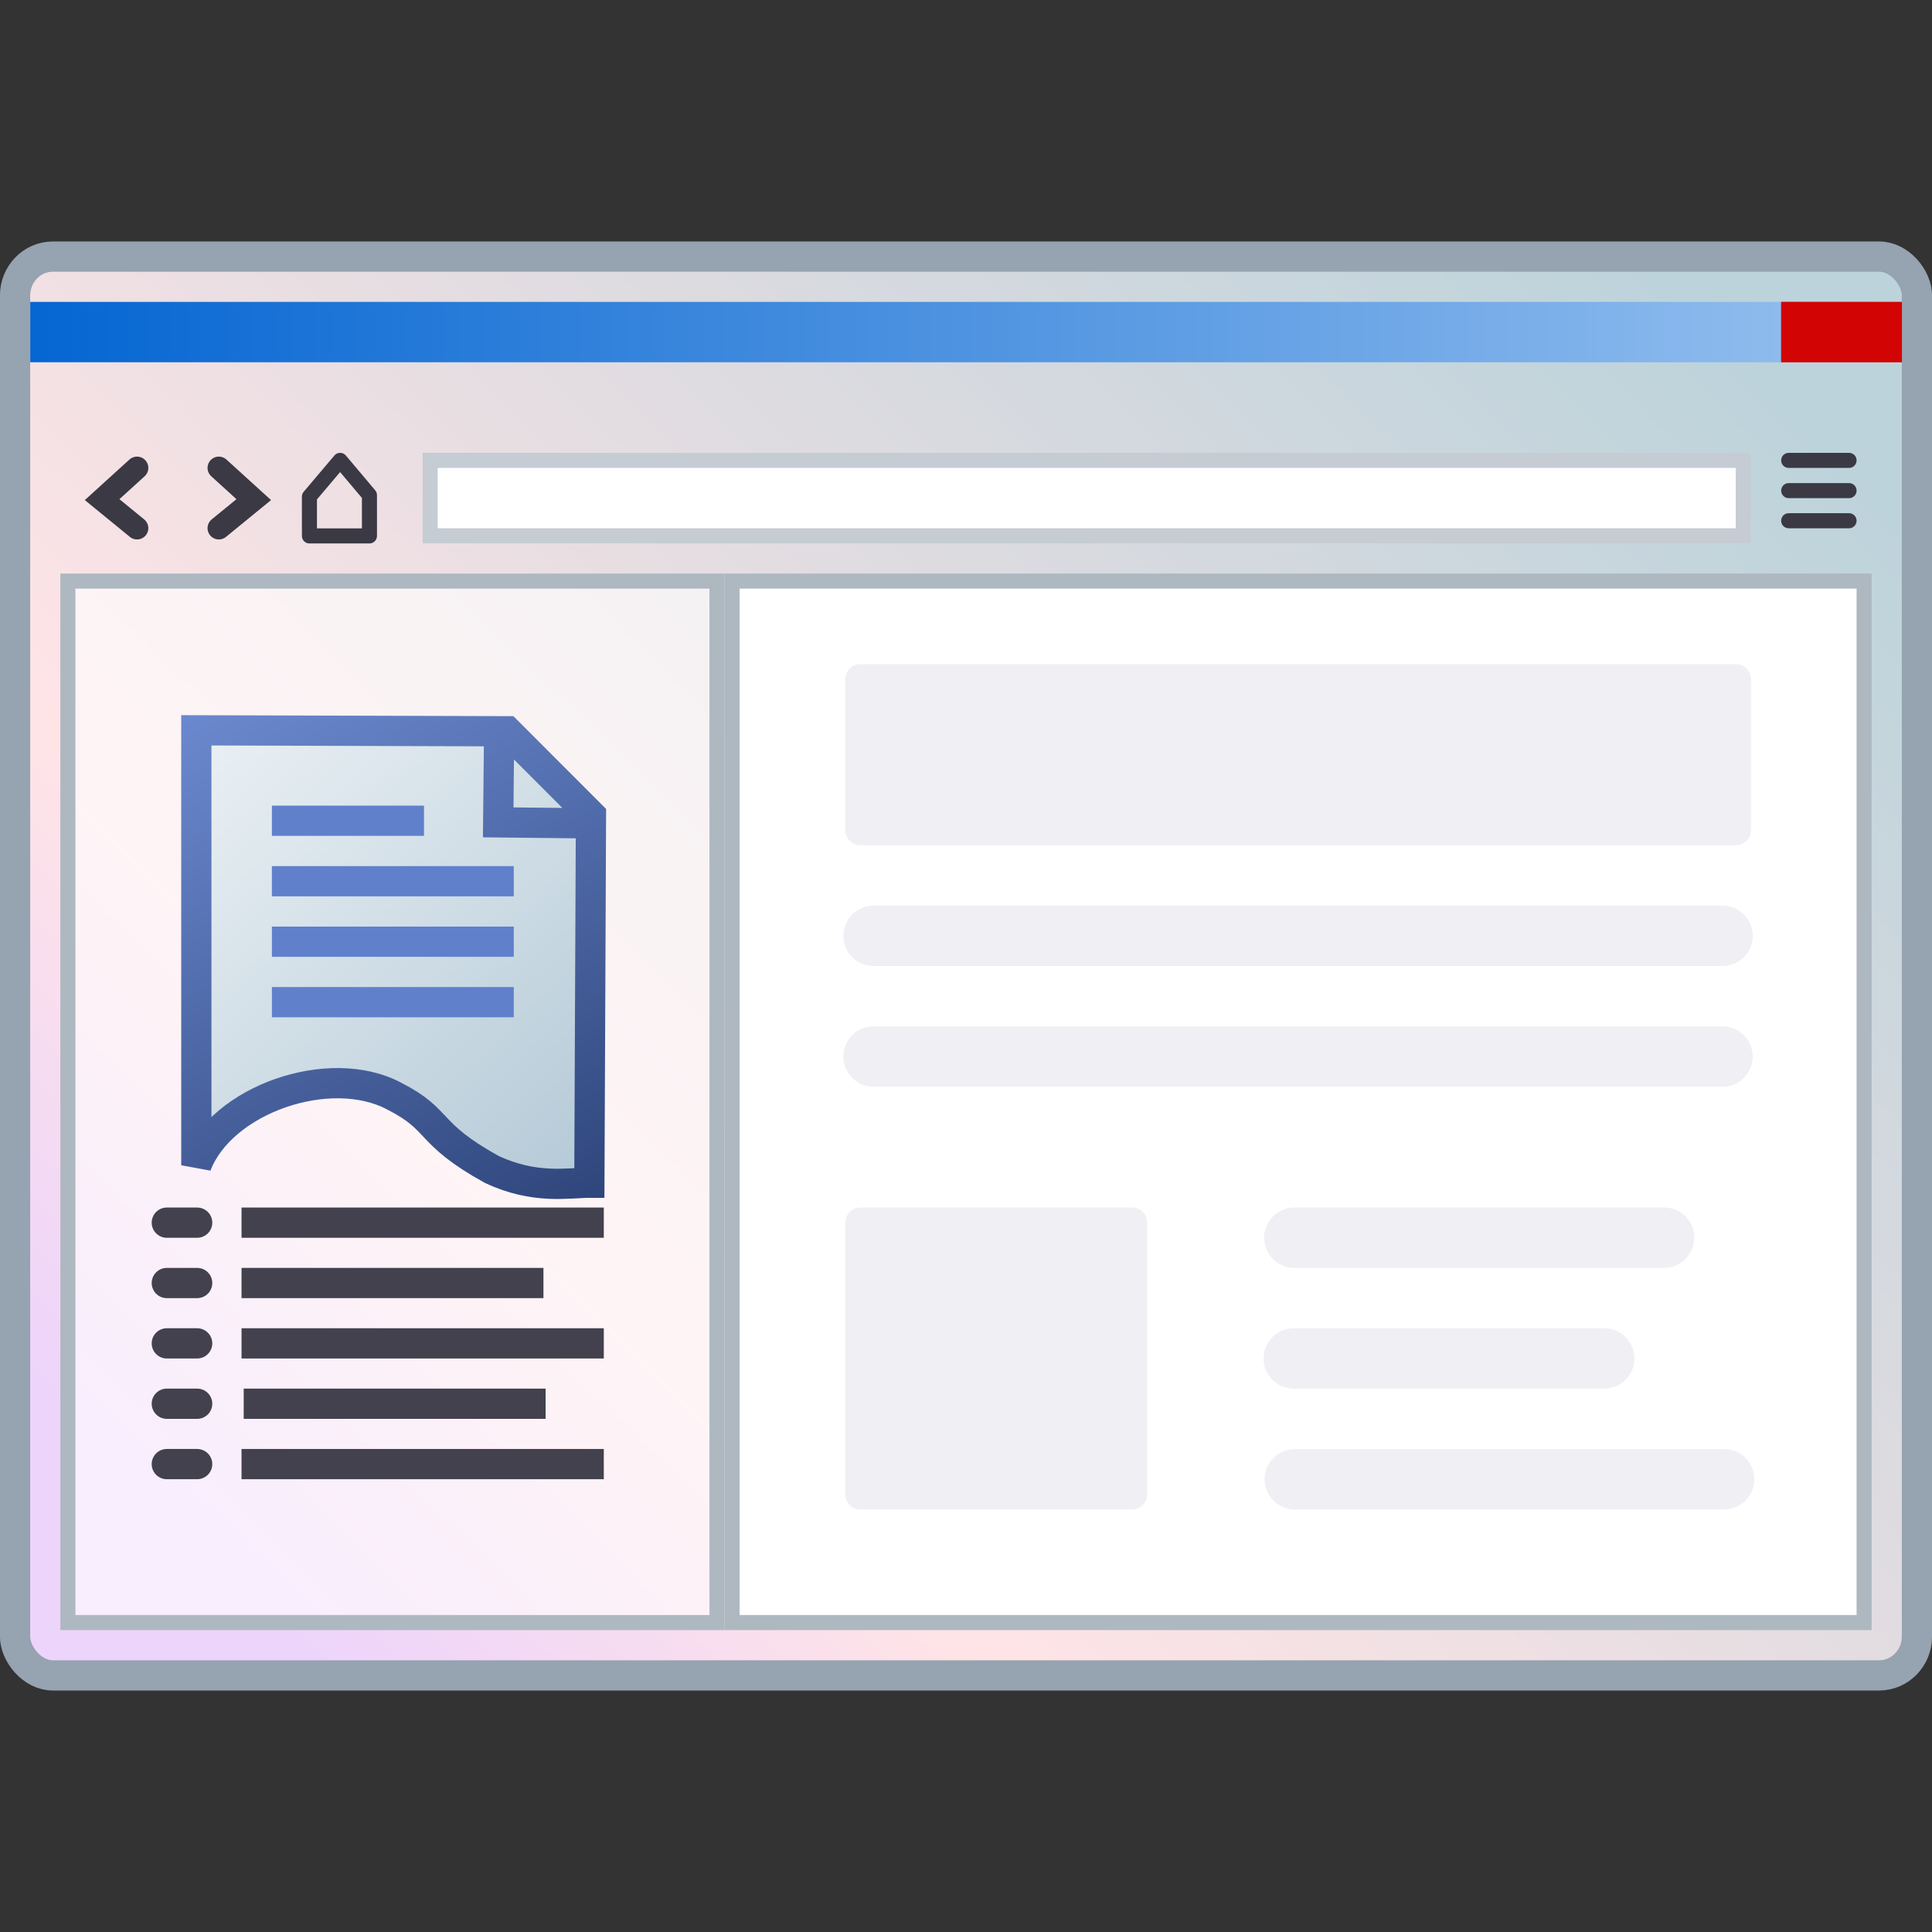 <?xml version="1.0" encoding="UTF-8"?>
<svg width="64" height="64" version="1.1" viewBox="0 0 16.933 16.933" xml:space="preserve" xmlns="http://www.w3.org/2000/svg" xmlns:xlink="http://www.w3.org/1999/xlink"><rect x="0" y="0" width="16.933" height="16.933" fill="#333333" stroke="none"/><defs><linearGradient id="linearGradient3230" x1=".326" x2="17.307" y1="1004.4" y2="1022.6" gradientTransform="matrix(.977 0 0 .97 .064 62.014)" gradientUnits="userSpaceOnUse"><stop stop-color="#eef3f6" offset="0"/><stop stop-color="#abc3d2" offset="1"/></linearGradient><linearGradient id="linearGradient3232" x1=".326" x2="12.67" y1="1004.4" y2="1028.3" gradientTransform="matrix(.977 0 0 .97 .064 62.014)" gradientUnits="userSpaceOnUse"><stop stop-color="#6c8ad0" offset="0"/><stop stop-color="#203567" offset="1"/></linearGradient><linearGradient id="linearGradient6" x1="14.509" x2="2.652" y1="2.494" y2="14.522" gradientUnits="userSpaceOnUse"><stop stop-color="#bdd3db" offset="0"/><stop stop-color="#ffe4e6" offset=".748"/><stop stop-color="#edd4fb" offset="1"/></linearGradient><linearGradient id="linearGradient5" x1=".265" x2="16.669" y1="2.91" y2="2.91" gradientTransform="matrix(1 0 0 2 -.132 -2.91)" gradientUnits="userSpaceOnUse"><stop stop-color="#0465d2" offset="0"/><stop stop-color="#96c0ef" offset="1"/></linearGradient></defs><g><rect x=".132" y="2.249" width="16.669" height="12.435" rx=".331" ry=".341" fill="url(#linearGradient6)" stroke="#96a3b1" stroke-linecap="round" stroke-width=".265"/><rect x=".265" y="2.646" width="16.14" height=".529" fill="url(#linearGradient5)"/><g stroke-linecap="square"><rect x="15.743" y="2.778" width=".794" height=".265" fill="#d20404" stroke="#d20404" stroke-width=".265"/><rect x="6.416" y="5.093" width="9.922" height="9.128" fill="#fff" stroke="#aeb8c1" stroke-width=".132"/><rect x="3.77" y="4.035" width="11.509" height=".661" fill="#fff" stroke="#c5ccd3" stroke-width=".132"/></g></g><g><path d="m1.201 4.101-0.306 0.278 0.306 0.25" fill="none" stroke="#3a3944" stroke-linecap="round" stroke-width=".198"/><path d="m1.918 4.101 0.306 0.278-0.306 0.25" fill="none" stroke="#3a3944" stroke-linecap="round" stroke-width=".198"/><rect x=".595" y="5.093" width="5.689" height="9.128" fill="#fff" fill-opacity=".6" stroke="#aeb8c1" stroke-linecap="square" stroke-width=".132"/></g><g fill="none" stroke="#42414d"><g stroke-width=".265px"><path d="m2.117 10.716h3.175"/><path d="m2.117 11.774h3.175"/><path d="m2.117 11.245h2.646"/><path d="m2.136 12.303h2.646"/><path d="m2.117 12.832h3.175"/></g><g stroke-linecap="round" stroke-width=".265"><path d="m1.462 10.716h0.266"/><path d="m1.462 11.245h0.266"/><path d="m1.462 11.774h0.266"/><path d="m1.462 12.303h0.266"/><path d="m1.462 12.832h0.266"/></g></g><g transform="matrix(.265 0 0 .265 1.323 -268.38)"><path d="m11.516 1036.9-0.031 3.053 2.911 0.031m-12.895-3.075v14.385c0.834-2.184 4.414-3.418 6.542-2.288 1.584 0.807 1.029 1.205 3.222 2.422 1.424 0.672 2.525 0.444 3.235 0.444l0.053-12.156-2.773-2.776z" fill="url(#linearGradient3230)" stroke="url(#linearGradient3232)"/><g fill="none" stroke="#6080cc"><path d="m4 1045.9h8"/><path d="m4 1039.9h5.031"/><path d="m4 1043.9h8"/><path d="m4 1041.9h8"/></g></g><g fill="none" stroke="#3a3944" stroke-linecap="round" stroke-width=".132"><path d="m15.677 4.035h0.529"/><path d="m15.677 4.3h0.529"/><path d="m15.677 4.564h0.529"/></g><g stroke="#f0f0f4"><rect x="7.541" y="5.953" width="7.673" height="1.323" ry="0" fill="#f0f0f4" stroke-linecap="square" stroke-linejoin="round" stroke-width=".265"/><path d="m7.656 8.202h7.441" fill="none" stroke-linecap="round" stroke-width=".529"/><path d="m7.656 9.26h7.441" fill="none" stroke-linecap="round" stroke-width=".529"/><rect x="7.541" y="10.716" width="2.381" height="2.381" ry="0" fill="#f0f0f4" stroke-linecap="square" stroke-linejoin="round" stroke-width=".265"/></g><g fill="none"><g stroke="#f0f0f4" stroke-linecap="round" stroke-width=".529"><path d="m11.339 11.906h2.721"/><path d="m11.344 10.848h3.241"/><path d="m11.348 12.965h3.763"/></g><path d="m2.981 4.035-0.269 0.318v0.344h0.526v-0.357z" stroke="#3a3944" stroke-linejoin="round" stroke-width=".132"/></g></svg>
